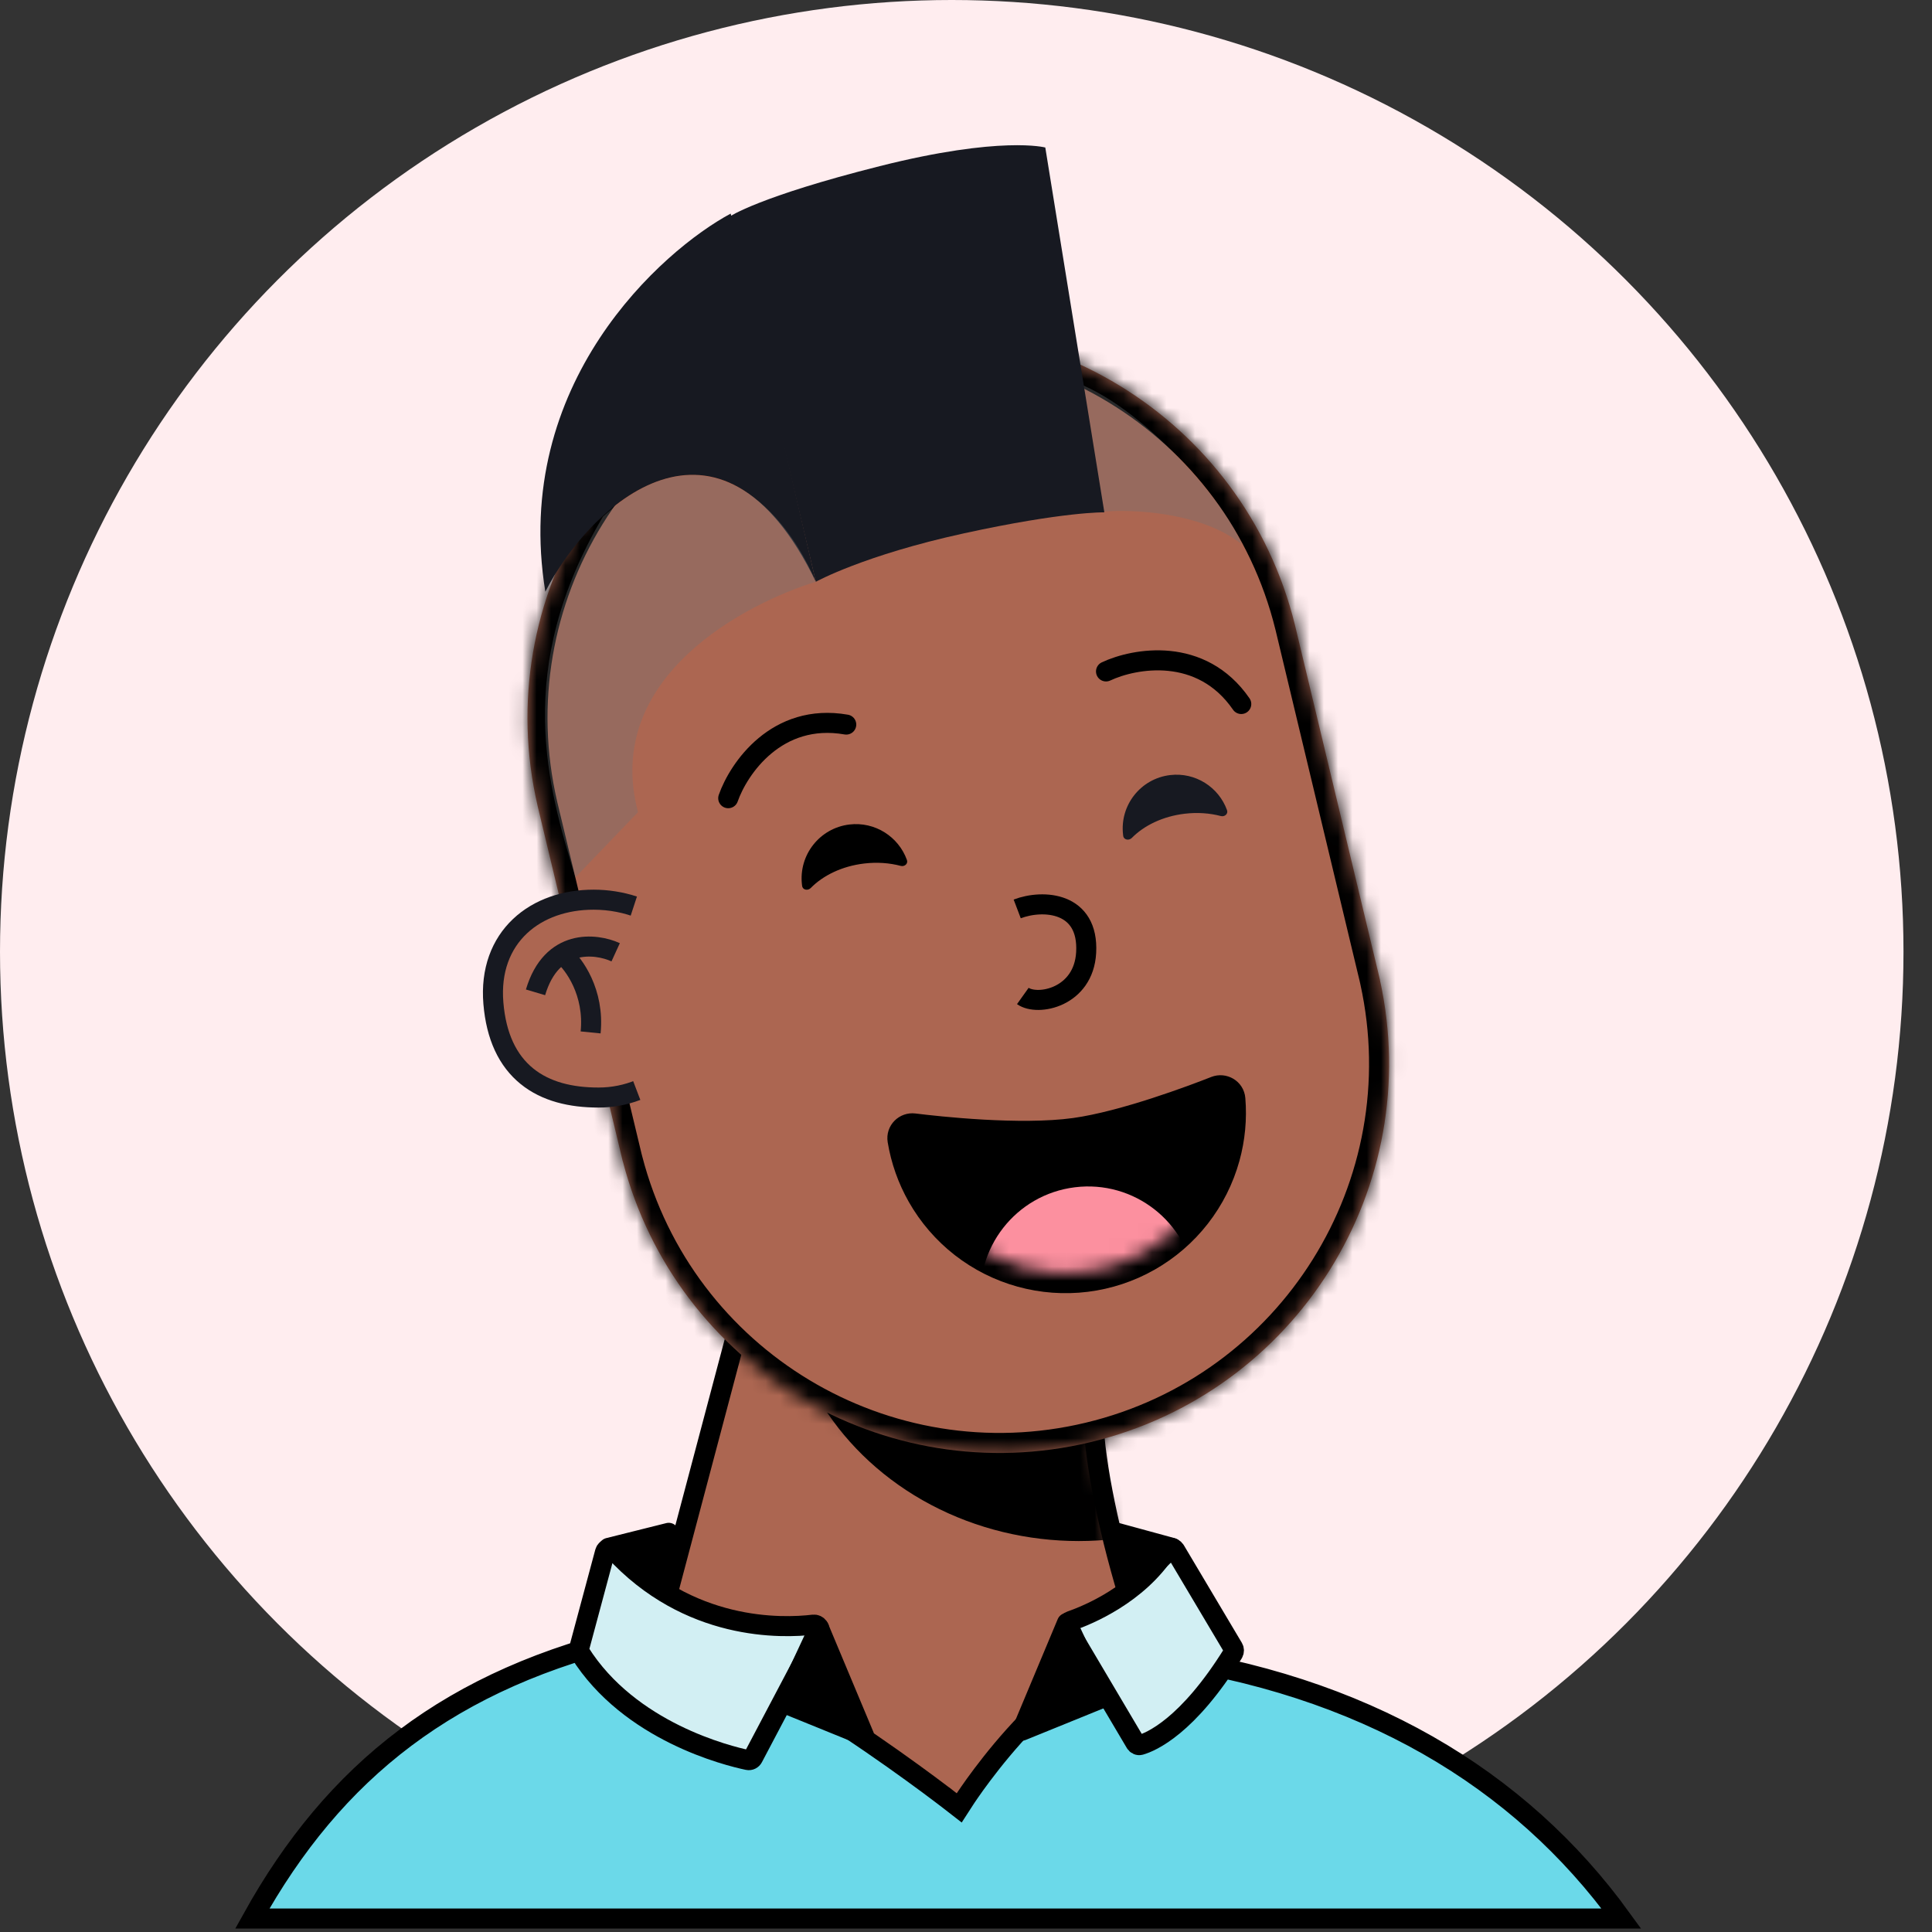 <svg width="135" height="135" viewBox="0 0 135 135" fill="none" xmlns="http://www.w3.org/2000/svg">
<rect x="0" y="0" width="135" height="135" fill="#333333" stroke="none"/>
<circle cx="66.504" cy="66.504" r="66.504" fill="#FFEDEF"/>
<g clip-path="url(#clip0_5_21852)">
<path d="M85.877 127.108C80.837 120.108 76.893 106.574 76.427 99.807L52.45 89.481L42.474 127.108H85.877Z" fill="#AC6651" stroke="black" stroke-width="1.4"/>
<mask id="mask0_5_21852" style="mask-type:alpha" maskUnits="userSpaceOnUse" x="42" y="89" width="44" height="42">
<path d="M85.877 130.609C80.837 123.608 76.893 106.574 76.427 99.807L52.45 89.481L42.474 130.609H85.877Z" fill="#AC6651"/>
</mask>
<g mask="url(#mask0_5_21852)">
<g style="mix-blend-mode:multiply">
<ellipse cx="75.376" cy="88.781" rx="20.651" ry="18.901" fill="black"/>
</g>
</g>
<mask id="path-5-inside-1_5_21852" fill="white">
<path fill-rule="evenodd" clip-rule="evenodd" d="M96.338 68.101C96.329 68.06 96.319 68.02 96.309 67.979C96.299 67.939 96.29 67.898 96.28 67.858L90.541 43.904C90.535 43.88 90.529 43.856 90.524 43.832C90.518 43.808 90.512 43.784 90.506 43.76L90.481 43.655L90.481 43.655C86.904 29.148 72.281 20.229 57.729 23.715C43.178 27.201 34.185 41.779 37.57 56.332L37.57 56.332L43.517 81.155L43.522 81.153C47.233 95.471 61.748 104.234 76.192 100.773C90.637 97.313 99.604 82.923 96.424 68.479L96.428 68.478L96.338 68.101Z"/>
</mask>
<path fill-rule="evenodd" clip-rule="evenodd" d="M96.338 68.101C96.329 68.06 96.319 68.02 96.309 67.979C96.299 67.939 96.29 67.898 96.28 67.858L90.541 43.904C90.535 43.88 90.529 43.856 90.524 43.832C90.518 43.808 90.512 43.784 90.506 43.76L90.481 43.655L90.481 43.655C86.904 29.148 72.281 20.229 57.729 23.715C43.178 27.201 34.185 41.779 37.57 56.332L37.57 56.332L43.517 81.155L43.522 81.153C47.233 95.471 61.748 104.234 76.192 100.773C90.637 97.313 99.604 82.923 96.424 68.479L96.428 68.478L96.338 68.101Z" fill="#AC6651"/>
<path d="M96.338 68.101L94.975 68.421L94.977 68.427L96.338 68.101ZM96.28 67.858L94.918 68.184L94.92 68.19L96.28 67.858ZM90.541 43.904L89.178 44.227L89.179 44.23L90.541 43.904ZM90.506 43.76L89.145 44.086L89.146 44.09L90.506 43.76ZM90.481 43.655L91.843 43.328L91.517 41.969L90.156 42.293L90.481 43.655ZM90.481 43.655L89.121 43.99L89.454 45.339L90.805 45.017L90.481 43.655ZM57.729 23.715L58.056 25.077L57.729 23.715ZM37.57 56.332L37.9 57.693L39.248 57.366L38.934 56.014L37.57 56.332ZM37.57 56.332L37.24 54.971L35.883 55.3L36.208 56.658L37.57 56.332ZM43.517 81.155L42.155 81.481L42.482 82.842L43.843 82.516L43.517 81.155ZM43.522 81.153L44.877 80.802L44.532 79.472L43.196 79.792L43.522 81.153ZM76.192 100.773L76.518 102.135L76.192 100.773ZM96.424 68.479L96.097 67.117L94.761 67.438L95.057 68.78L96.424 68.479ZM96.428 68.478L96.755 69.839L98.116 69.513L97.79 68.151L96.428 68.478ZM97.701 67.781C97.691 67.738 97.681 67.696 97.671 67.653L94.948 68.305C94.957 68.344 94.966 68.382 94.975 68.421L97.701 67.781ZM97.671 67.653C97.661 67.61 97.65 67.568 97.64 67.525L94.92 68.19C94.929 68.228 94.939 68.267 94.948 68.305L97.671 67.653ZM89.179 44.23L94.918 68.184L97.641 67.531L91.902 43.578L89.179 44.23ZM91.903 43.581C91.897 43.556 91.891 43.531 91.885 43.506L89.162 44.158C89.168 44.181 89.173 44.204 89.178 44.227L91.903 43.581ZM91.885 43.506C91.879 43.481 91.873 43.456 91.867 43.43L89.146 44.09C89.151 44.113 89.157 44.136 89.162 44.158L91.885 43.506ZM89.12 43.981L89.145 44.086L91.868 43.434L91.843 43.328L89.12 43.981ZM90.805 45.017L90.805 45.017L90.156 42.293L90.156 42.293L90.805 45.017ZM91.84 43.32C88.079 28.066 72.704 18.688 57.403 22.354L58.056 25.077C71.859 21.77 85.729 30.23 89.121 43.99L91.84 43.32ZM57.403 22.354C42.102 26.019 32.647 41.347 36.207 56.649L38.934 56.014C35.723 42.211 44.253 28.384 58.056 25.077L57.403 22.354ZM37.899 57.693L37.9 57.693L37.241 54.971L37.24 54.971L37.899 57.693ZM44.879 80.828L38.931 56.006L36.208 56.658L42.155 81.481L44.879 80.828ZM43.196 79.792L43.191 79.793L43.843 82.516L43.848 82.515L43.196 79.792ZM42.167 81.505C46.069 96.56 61.33 105.774 76.518 102.135L75.866 99.412C62.165 102.695 48.397 94.382 44.877 80.802L42.167 81.505ZM76.518 102.135C91.707 98.496 101.135 83.366 97.791 68.178L95.057 68.78C98.073 82.48 89.567 96.129 75.866 99.412L76.518 102.135ZM96.102 67.116L96.097 67.117L96.751 69.84L96.755 69.839L96.102 67.116ZM94.977 68.427L95.067 68.804L97.79 68.151L97.7 67.775L94.977 68.427Z" fill="black" mask="url(#path-5-inside-1_5_21852)"/>
</g>
<path d="M86.321 76.784C86.262 76.061 85.522 75.658 84.895 75.905C83.415 76.488 78.518 78.343 75.065 78.818C71.277 79.339 65.54 78.706 63.88 78.5C63.205 78.416 62.603 78.996 62.719 79.702C62.947 81.082 63.417 82.412 64.108 83.631C64.879 84.99 65.91 86.185 67.142 87.146C68.375 88.107 69.784 88.816 71.291 89.232C72.797 89.648 74.371 89.764 75.922 89.572C77.473 89.38 78.971 88.885 80.33 88.114C81.69 87.343 82.884 86.312 83.845 85.079C84.806 83.847 85.515 82.437 85.931 80.931C86.304 79.581 86.436 78.177 86.321 76.784Z" fill="black" stroke="black" stroke-width="1.4"/>
<mask id="mask1_5_21852" style="mask-type:alpha" maskUnits="userSpaceOnUse" x="63" y="76" width="23" height="13">
<path d="M85.576 76.386C85.757 77.846 85.648 79.327 85.257 80.745C84.865 82.162 84.198 83.489 83.293 84.649C82.389 85.809 81.265 86.779 79.985 87.505C78.706 88.23 77.296 88.697 75.836 88.877C74.376 89.058 72.895 88.949 71.477 88.557C70.059 88.165 68.733 87.498 67.573 86.594C66.413 85.689 65.443 84.565 64.717 83.286C63.992 82.006 63.525 80.596 63.345 79.136L85.576 76.386Z" fill="#171921"/>
</mask>
<g mask="url(#mask1_5_21852)">
<circle cx="76.031" cy="90.43" r="7.525" transform="rotate(-7.053 76.031 90.43)" fill="#FC909F"/>
</g>
<path d="M77.284 46.917C79.267 45.984 83.934 45.132 86.734 49.193" stroke="black" stroke-width="1.4" stroke-linecap="round"/>
<path d="M50.885 55.775C51.61 53.706 54.274 49.781 59.132 50.63" stroke="black" stroke-width="1.4" stroke-linecap="round"/>
<path opacity="0.35" d="M86.76 38.026C83.96 35.786 79.118 35.576 77.134 35.751L74.334 26.475C79.094 27.595 85.535 34.876 86.76 38.026Z" fill="#717376"/>
<path d="M50.99 15.131C50.99 15.131 52.998 13.744 61.474 11.609C69.951 9.473 73.041 10.307 73.041 10.307L77.167 35.8C77.167 35.8 74.353 35.739 67.355 37.268C60.357 38.796 57.008 40.651 57.008 40.651L50.99 15.131Z" fill="#171921"/>
<path d="M38.107 41.351C35.726 26.79 46.274 17.491 51.057 14.925L57.008 40.651C50.287 26.79 41.14 35.343 38.107 41.351Z" fill="#171921"/>
<path opacity="0.35" d="M44.582 56.752C42.062 47.231 52.282 42.109 57.008 40.651C54.558 34.934 48.957 29.8 42.132 36.101C35.831 46.776 38.282 55.002 40.207 61.302L44.582 56.752Z" fill="#717376"/>
<path fill-rule="evenodd" clip-rule="evenodd" d="M56.05 61.907C56.09 62.192 56.451 62.255 56.652 62.05C57.515 61.169 58.842 60.522 60.381 60.339C61.29 60.231 62.163 60.298 62.942 60.505C63.206 60.575 63.465 60.352 63.373 60.095C62.79 58.469 61.145 57.4 59.357 57.612C57.277 57.86 55.792 59.746 56.039 61.825C56.042 61.853 56.046 61.88 56.05 61.907Z" fill="black"/>
<path fill-rule="evenodd" clip-rule="evenodd" d="M78.485 58.407C78.525 58.692 78.886 58.755 79.088 58.55C79.943 57.68 81.255 57.041 82.778 56.86C83.675 56.754 84.539 56.819 85.309 57.022C85.573 57.092 85.832 56.869 85.74 56.612C85.161 55.005 83.532 53.948 81.763 54.159C79.702 54.404 78.231 56.272 78.476 58.332C78.479 58.357 78.482 58.382 78.485 58.407Z" fill="#171921"/>
<path d="M71.078 63.511C72.906 62.816 76.092 63.026 75.896 66.561C75.722 69.703 72.498 70.326 71.471 69.594" stroke="black" stroke-width="1.4"/>
<path d="M44.071 63.977C43.255 63.709 42.374 63.566 41.473 63.566C37.8 63.566 34.823 65.841 35.173 70.041C35.538 74.417 38.151 75.992 41.823 75.992C42.232 75.992 42.632 75.956 43.02 75.887C43.444 75.812 43.854 75.698 44.245 75.549" stroke="#171921" stroke-width="2.8"/>
<path d="M44.42 75.479C43.623 75.809 42.745 75.992 41.823 75.992C38.151 75.992 35.538 74.417 35.173 70.041C34.823 65.841 37.8 63.566 41.473 63.566C42.572 63.566 43.639 63.778 44.596 64.171L44.42 75.479Z" fill="#AC6651"/>
<path d="M43.02 66.541C41.62 65.9 38.54 65.561 37.42 69.341" stroke="#171921" stroke-width="1.4"/>
<path d="M39.345 66.716C40.104 67.358 41.55 69.341 41.27 72.141" stroke="#171921" stroke-width="1.4"/>
<path d="M66.424 125.86L66.854 125.308L66.424 125.86L67.027 126.329L67.442 125.688L67.442 125.688L67.442 125.687L67.446 125.682L67.46 125.66C67.473 125.64 67.493 125.611 67.519 125.571C67.572 125.492 67.651 125.376 67.754 125.227C67.96 124.929 68.262 124.503 68.646 123.994C69.413 122.974 70.5 121.626 71.779 120.309C73.062 118.988 74.519 117.718 76.024 116.835C77.535 115.948 79.027 115.489 80.412 115.676C95.266 117.679 106.197 124.258 113.293 134.058H17.632C23.337 123.788 31.452 117.251 44.608 114.251C45.169 114.124 45.931 114.162 46.884 114.384C47.828 114.603 48.903 114.989 50.063 115.499C52.383 116.518 54.972 118.005 57.405 119.545C59.834 121.083 62.09 122.662 63.74 123.859C64.565 124.456 65.237 124.957 65.702 125.309C65.935 125.485 66.116 125.623 66.239 125.717C66.3 125.764 66.347 125.8 66.378 125.824L66.413 125.851L66.421 125.858L66.424 125.86L66.424 125.86Z" fill="#6BD9E9" stroke="black" stroke-width="1.4"/>
<path d="M40.467 115.187L42.275 108.455C42.349 108.183 42.701 108.106 42.892 108.314C48.094 114.007 54.659 113.784 56.838 113.523C57.134 113.487 57.366 113.811 57.227 114.074L52.621 122.808C52.551 122.942 52.407 123.016 52.258 122.985C50.876 122.697 43.99 121.014 40.508 115.461C40.457 115.379 40.442 115.28 40.467 115.187Z" fill="#D2EFF3" stroke="black" stroke-width="1.4"/>
<path d="M86.174 115.151L82.12 108.331C81.982 108.1 81.643 108.104 81.497 108.33C79.489 111.422 76.025 112.847 74.814 113.268C74.596 113.344 74.497 113.603 74.614 113.801L79.34 121.787C79.411 121.906 79.544 121.97 79.677 121.933C80.424 121.72 82.989 120.647 86.169 115.515C86.237 115.404 86.24 115.262 86.174 115.151Z" fill="#D2EFF3" stroke="black" stroke-width="1.4"/>
<path d="M60.379 121.283L57.228 113.757L54.778 119.008L60.379 121.283Z" fill="black" stroke="black" stroke-width="1.4" stroke-linejoin="round"/>
<path d="M71.404 120.933L74.555 113.407L77.005 118.657L71.404 120.933Z" fill="black" stroke="black" stroke-width="1.4" stroke-linejoin="round"/>
<path d="M46.728 107.107L42.528 108.157L46.028 110.432L46.728 107.107Z" fill="black" stroke="black" stroke-width="1.4" stroke-linejoin="round"/>
<path d="M78.055 107.107L81.905 108.157L79.455 110.432L78.055 107.107Z" fill="black" stroke="black" stroke-width="1.4" stroke-linejoin="round"/>
<defs>
<clipPath id="clip0_5_21852">
<rect width="71.053" height="113.684" fill="white" transform="translate(31.974 15.276)"/>
</clipPath>
</defs>
</svg>
